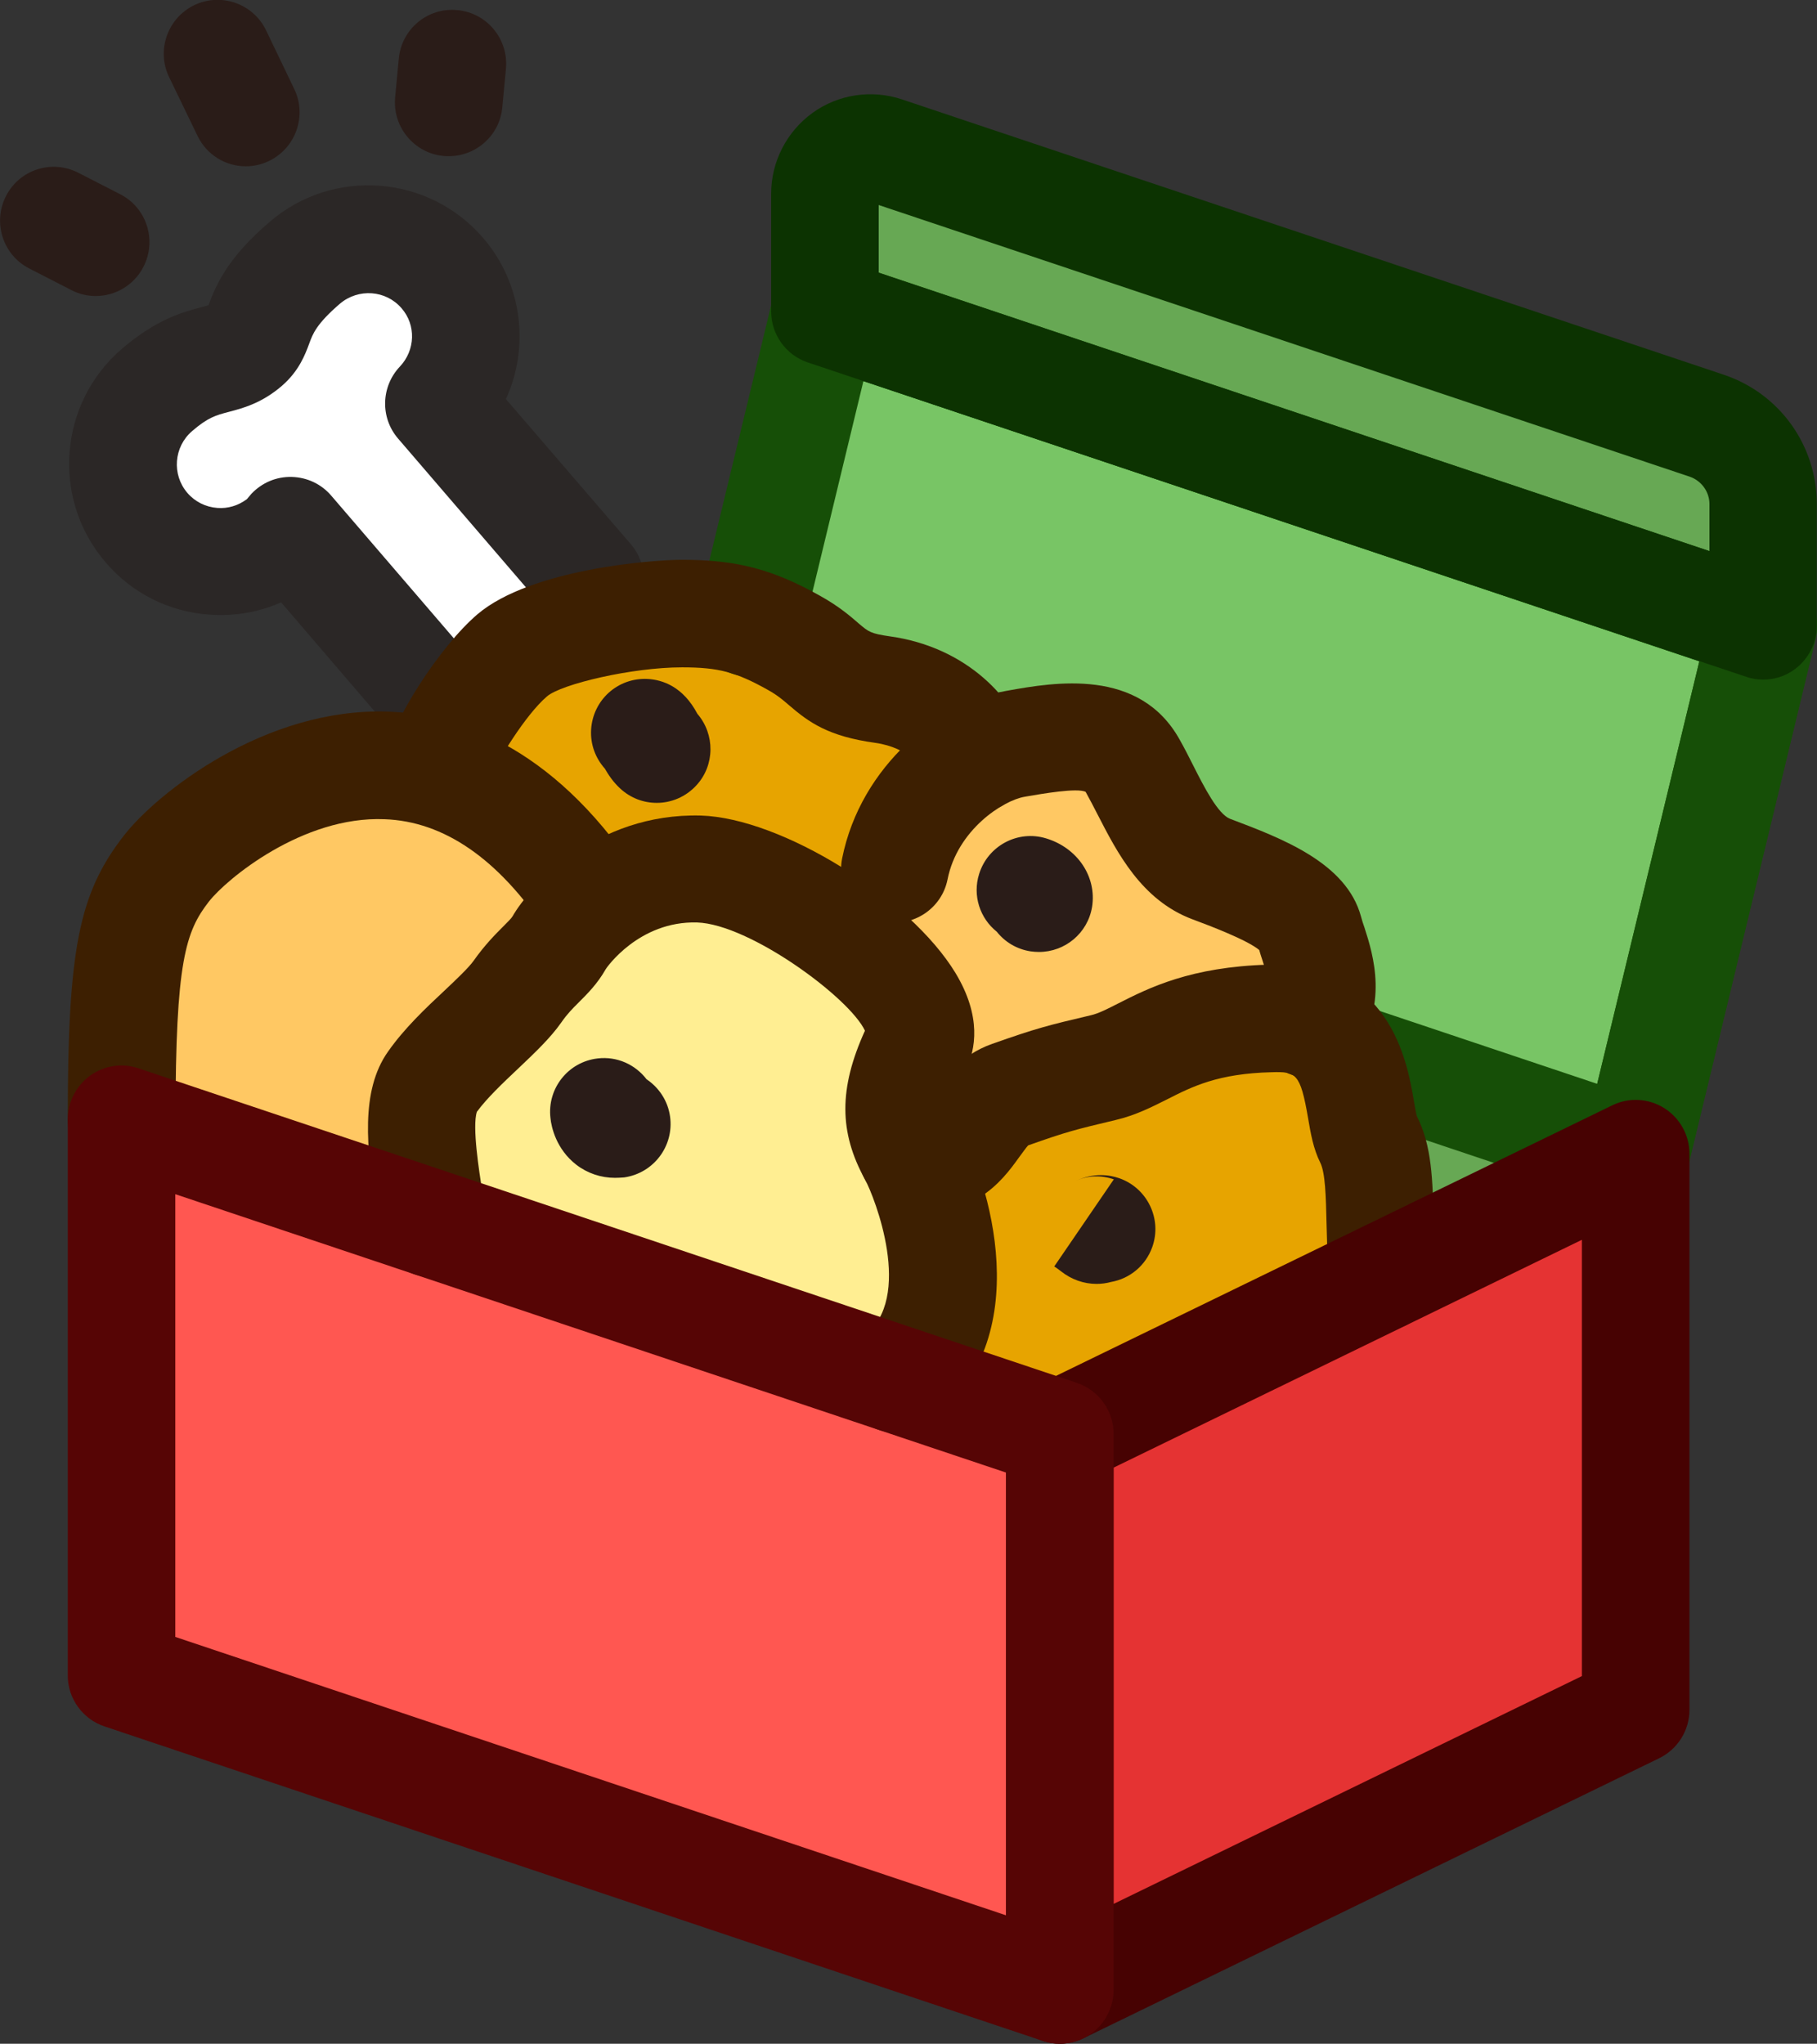 <?xml version="1.0" encoding="utf-8"?>
<!-- Generator: Adobe Illustrator 27.7.0, SVG Export Plug-In . SVG Version: 6.00 Build 0)  -->
<svg version="1.1" id="격리_모드" xmlns="http://www.w3.org/2000/svg" xmlns:xlink="http://www.w3.org/1999/xlink" x="0px"
	 y="0px" viewBox="0 0 84.47 95" style="enable-background:new 0 0 84.47 95;" xml:space="preserve">
<rect x="0" y="0" width="84.47" height="95" fill="#333333" stroke="none"/>
<style type="text/css">
	.st0{fill:#78C565;}
	.st1{fill:#67A854;}
	.st2{fill:#FFC863;}
	.st3{fill:#E7A400;}
	.st4{fill:#FFEE92;}
	.st5{fill:#FFFFFF;}
	.st6{fill:#FF5751;}
	.st7{fill:#E53333;}
	.st8{fill:#2A1C18;}
	.st9{fill:#2B2726;}
	.st10{fill:#3D1F01;}
	.st11{fill:#164F07;}
	.st12{fill:#0C3301;}
	.st13{fill:#470202;}
	.st14{fill:#560505;}
</style>
<g>
	<polygon class="st0" points="38.28,15.05 32.92,35.88 76.04,53.63 81.92,29.27 	"/>
	<polygon class="st1" points="63.22,48.97 74.32,52.96 62.47,59.07 	"/>
	<path class="st2" d="M41.64,40.62c0.07,1.06-1.25,2.74,0.25,3.87s1.37,2.62,1.37,3.74s-2.24,2.62-1.37,3.74s1.17,1.84,3.12,0.37
		c1.95-1.47,3.24-2.62,7.48-3.49s6.11-1.25,6.86-1.87c0.75-0.62,2.12-1.5,0.25-3.24c-1.87-1.75-2.99-2.37-4.49-3.99
		c-1.5-1.62-2.24-3.24-2.62-3.87c-0.37-0.62-1.75-1.62-2.87-1.5S41.39,36.75,41.64,40.62z"/>
	<path class="st3" d="M44.51,57.58c-0.5,1.25-1.37,3.62-1.37,4.61s1.87,2.62,2.74,3.37c0.87,0.75,4.49,0.62,6.36,0
		c1.87-0.62,7.98-4.12,8.6-4.74c0.62-0.62,2.12-1.25,2-2.62c-0.12-1.37-0.5-6.36-1-7.61c-0.5-1.25-0.62-2.37-1.87-2.37
		c-1.25,0-6.28-0.15-7.48,0.62c-1.2,0.77-4.86,2.24-5.49,2.74c-0.62,0.5-3.12,2.37-3.12,2.37l-1,2.49L44.51,57.58z"/>
	<path class="st4" d="M19.95,56.08c-0.25-1.75-0.75-6.86,1.25-7.86s2.7-2.81,3.74-3.62s2.37-3.12,4.36-3.49s4.86-0.75,6.98,0.12
		s2.12,0.37,3.87,2.62c1.75,2.24,3.37,3.99,3.12,5.49c-0.25,1.5-1.5,2.49-0.75,4.49c0.75,2,1.12,7.23,0.62,8.36
		c-0.5,1.12-2.12,2.24-3.37,1.75S19.95,56.08,19.95,56.08z"/>
	<path class="st2" d="M5.65,52.03c3.2,0.56,8.06,2.05,10.31,2.68c2.24,0.62,2.49,0.37,2.74-2c0.25-2.37,1.5-5.49,4.12-7.36
		c2.62-1.87,4.86-1.5,3.12-4.61c-1.75-3.12-1.37-4.24-3.87-5.24s-10.35,0.37-11.35,1.37s-2.62,3.37-2.74,3.99
		C7.85,41.49,5.65,52.03,5.65,52.03z"/>
	<path class="st5" d="M6.35,20.29c-0.75,1.12,0,4.36,1.37,4.86c1.37,0.5,3.02,0.4,4.24,0.12s2.12-0.62,3.37,1.25
		s2.37,4.36,3.37,5.36c1,1,5.99,1.37,7.11,0.62c1.12-0.75,2.49-2.99,0.62-5.86c-1.87-2.87-5.99-8.23-6.11-9.23
		c-0.12-1-0.37-3.87-1.25-4.74c-0.87-0.87-2.31-1.53-3.62-1c-1.31,0.53-1.98,2.39-2.99,3.37s-2.55,2.91-3.87,2.99
		C7.28,18.13,6.35,20.29,6.35,20.29z"/>
	<path class="st3" d="M19.2,36.25c0,0,5.36,0.62,8.11,5.36c7.23-0.12,11.85,1.5,12.84,2.24c1,0.75,1.25-3.87,2.62-5.99
		s3.49-3.99,2.62-4.74c-0.87-0.75-4.74-1.12-6.61-1.87s-2.74-1.87-4.61-2.24c-1.87-0.37-4.74-1-6.24-0.37
		c-1.5,0.62-4.49,1.87-5.49,2.87C21.44,32.51,19.2,36.25,19.2,36.25z"/>
	<polygon class="st6" points="49.27,92.5 5.65,77.88 5.65,52.03 49.27,66.65 	"/>
	<polygon class="st7" points="76.04,53.63 49.27,66.65 49.27,92.5 76.04,79.48 	"/>
	<path class="st1" d="M79.36,19.8L41.14,6.99C39.77,6.53,38.35,7.55,38.35,9v5.48l43.62,14.62v-5.66
		C81.97,21.78,80.92,20.32,79.36,19.8z"/>
	<g>
		<g>
			<path class="st8" d="M20.86,7.26c-0.08,0-0.16,0-0.24-0.01c-1.37-0.13-2.38-1.35-2.25-2.73l0.17-1.8
				c0.13-1.37,1.34-2.39,2.73-2.25c1.37,0.13,2.38,1.35,2.25,2.73L23.35,5C23.23,6.29,22.14,7.26,20.86,7.26z"/>
			<path class="st8" d="M11.43,7.73c-0.93,0-1.82-0.52-2.25-1.42L7.86,3.58c-0.6-1.24-0.07-2.74,1.17-3.34
				c1.25-0.6,2.74-0.07,3.34,1.17l1.31,2.73c0.6,1.24,0.07,2.74-1.17,3.34C12.16,7.65,11.79,7.73,11.43,7.73z"/>
			<path class="st8" d="M4.45,13.76c-0.39,0-0.78-0.09-1.14-0.28l-1.95-1c-1.23-0.63-1.71-2.14-1.08-3.37
				C0.91,7.88,2.41,7.4,3.64,8.03l1.95,1c1.23,0.63,1.71,2.14,1.08,3.37C6.23,13.26,5.36,13.76,4.45,13.76z"/>
		</g>
		<g>
			<path class="st9" d="M20.21,34.98c-0.7,0-1.4-0.29-1.9-0.87L13.07,28c-1.05,0.46-2.19,0.66-3.36,0.57c-1.87-0.14-3.58-1-4.8-2.43
				c-2.53-2.94-2.19-7.39,0.75-9.92c1.63-1.4,2.87-1.72,3.7-1.94c0.16-0.04,0.26-0.07,0.33-0.09c0.38-1.02,0.94-2.25,2.85-3.88
				c2.94-2.53,7.39-2.19,9.92,0.75c1.83,2.13,2.17,5.06,1.06,7.49l5.81,6.75c0.9,1.05,0.78,2.62-0.26,3.53
				c-1.05,0.9-2.63,0.78-3.53-0.26l-7.03-8.18c-0.84-0.97-0.8-2.42,0.08-3.35c0.72-0.76,0.76-1.93,0.08-2.71
				c-0.73-0.85-2.01-0.94-2.87-0.21c-1.09,0.94-1.26,1.4-1.42,1.84c-0.19,0.51-0.47,1.28-1.28,1.98c-0.94,0.81-1.83,1.04-2.48,1.21
				c-0.57,0.15-0.95,0.25-1.69,0.89c-0.85,0.73-0.95,2.02-0.22,2.87c0.35,0.41,0.85,0.66,1.39,0.7c0.5,0.04,0.98-0.11,1.38-0.41
				c0.08-0.09,0.14-0.17,0.21-0.25c0.49-0.51,1.15-0.8,1.88-0.78c0.71,0.02,1.37,0.33,1.83,0.87l6.72,7.82
				c0.9,1.05,0.78,2.63-0.27,3.53C21.37,34.78,20.79,34.98,20.21,34.98z M9.82,14.14C9.82,14.14,9.82,14.14,9.82,14.14
				C9.82,14.14,9.82,14.14,9.82,14.14z"/>
		</g>
		<path class="st10" d="M5.65,54.53c-1.38,0-2.5-1.12-2.5-2.5c0-7.9,0.51-10.49,2.61-13.19c1.53-1.97,6.56-5.97,12.3-5.76
			c3.06,0.11,7.54,1.49,11.48,7.39c0.77,1.15,0.46,2.7-0.69,3.47c-1.15,0.77-2.7,0.46-3.47-0.69c-2.22-3.33-4.74-5.07-7.5-5.17
			c-3.82-0.16-7.37,2.8-8.17,3.83c-1.08,1.39-1.55,2.77-1.55,10.12C8.15,53.42,7.03,54.53,5.65,54.53z"/>
		<path class="st10" d="M41.67,66.6c-0.76,0-1.51-0.34-2-1c-0.83-1.1-0.61-2.67,0.5-3.5c2.34-1.76,0.48-6.47,0.05-7.26
			c-1.22-2.21-1.23-4.24-0.01-6.93c-0.72-1.54-5.36-4.95-7.8-5.03c-2.72-0.08-4.24,2.14-4.25,2.17c-0.39,0.69-0.87,1.16-1.25,1.54
			c-0.29,0.29-0.54,0.54-0.81,0.93c-0.51,0.73-1.24,1.42-2.01,2.15c-0.71,0.67-1.45,1.37-1.92,2.01c-0.23,0.69,0.12,2.85,0.23,3.57
			c0.15,0.93,0.23,1.44,0.15,2c-0.21,1.36-1.48,2.3-2.85,2.09c-1.27-0.19-2.17-1.31-2.12-2.56c-0.02-0.18-0.06-0.43-0.11-0.73
			c-0.42-2.62-0.73-5.34,0.57-7.17c0.75-1.07,1.74-2.01,2.62-2.83c0.53-0.5,1.13-1.07,1.35-1.38c0.53-0.75,1.02-1.24,1.38-1.6
			c0.24-0.24,0.38-0.38,0.44-0.48c0.77-1.35,3.85-4.81,8.75-4.68c3.74,0.11,9.71,3.81,11.84,7.32c1.22,2.02,0.94,3.56,0.48,4.5
			c-0.84,1.73-0.63,2.1-0.29,2.71c1.28,2.31,3.77,9.79-1.41,13.68C42.72,66.44,42.19,66.6,41.67,66.6z M17.59,56.49
			C17.59,56.49,17.59,56.49,17.59,56.49C17.59,56.49,17.59,56.49,17.59,56.49z"/>
		<path class="st10" d="M60.87,50.1c-0.51,0-1.03-0.16-1.47-0.48c-1.12-0.81-1.36-2.38-0.54-3.49c0.17-0.23,0.17-0.45-0.18-1.52
			c-0.05-0.15-0.1-0.3-0.14-0.45c-0.56-0.47-2.33-1.14-3.11-1.43c-2.37-0.89-3.5-3.11-4.41-4.88c-0.18-0.35-0.36-0.7-0.55-1.04
			c-0.38-0.2-2.04,0.09-2.74,0.21l-0.11,0.02c-0.98,0.17-3.11,1.52-3.57,3.84c-0.27,1.35-1.59,2.23-2.94,1.96
			c-1.35-0.27-2.23-1.59-1.96-2.94c0.87-4.34,4.57-7.25,7.6-7.78l0.11-0.02c2.14-0.38,6.11-1.08,7.98,2.28
			c0.22,0.39,0.43,0.8,0.63,1.2c0.51,1.01,1.15,2.26,1.71,2.48c2.41,0.91,5.41,2.04,6.09,4.54c0.04,0.16,0.1,0.34,0.16,0.51
			c0.41,1.27,1.16,3.65-0.55,5.99C62.4,49.75,61.64,50.1,60.87,50.1z M58.46,43.89C58.46,43.89,58.46,43.89,58.46,43.89
			C58.46,43.89,58.46,43.89,58.46,43.89z"/>
		<path class="st8" d="M30.53,37.32c-0.61,0-1.21-0.22-1.69-0.66c-0.35-0.32-0.57-0.67-0.72-0.93c-0.43-0.48-0.68-1.12-0.64-1.81
			c0.08-1.38,1.24-2.43,2.63-2.36c0.69,0.04,1.64,0.35,2.31,1.62c0.82,0.95,0.82,2.39-0.05,3.33C31.87,37.05,31.2,37.32,30.53,37.32
			z M29.83,36.55C29.83,36.55,29.83,36.55,29.83,36.55C29.83,36.55,29.83,36.55,29.83,36.55z M29.83,36.55
			C29.83,36.55,29.83,36.55,29.83,36.55S29.83,36.55,29.83,36.55z M32.22,32.98C32.22,32.98,32.23,32.98,32.22,32.98
			C32.23,32.98,32.22,32.98,32.22,32.98z"/>
		<path class="st8" d="M48.3,44.25c-0.13,0-0.26-0.01-0.4-0.03c-0.64-0.1-1.19-0.44-1.56-0.91c-0.78-0.62-1.14-1.68-0.82-2.69
			c0.41-1.31,1.8-2.05,3.11-1.65c1.46,0.44,2.36,1.78,2.14,3.18C50.57,43.38,49.51,44.25,48.3,44.25z M47.15,43.74L47.15,43.74
			L47.15,43.74z M45.83,41.36C45.83,41.36,45.83,41.36,45.83,41.36C45.83,41.36,45.83,41.36,45.83,41.36z"/>
		<path class="st8" d="M28.59,54.75c-0.65,0-1.28-0.21-1.8-0.61c-0.94-0.73-1.16-1.76-1.2-2.17c-0.16-1.37,0.82-2.61,2.19-2.77
			c0.91-0.11,1.76,0.29,2.28,0.97c0.57,0.38,0.99,1,1.09,1.73c0.19,1.37-0.76,2.63-2.13,2.83C28.88,54.74,28.74,54.75,28.59,54.75z"
			/>
		<path class="st8" d="M50.98,59.68c-0.59,0-1.17-0.2-1.66-0.59c-0.11-0.09-0.3-0.22-0.31-0.22l2.77-4.05
			c-0.57-0.2-1.21-0.19-1.76,0.07c0.83-0.39,1.56-0.28,2.02-0.12c1.3,0.46,1.99,1.89,1.53,3.19c-0.31,0.88-1.06,1.48-1.92,1.63
			C51.43,59.65,51.2,59.68,50.98,59.68z M50.39,59.49L50.39,59.49L50.39,59.49z M52.41,55.16C52.41,55.16,52.41,55.16,52.41,55.16
			C52.41,55.16,52.41,55.16,52.41,55.16z"/>
		<path class="st11" d="M76.04,56.13c-0.19,0-0.39-0.02-0.59-0.07c-1.34-0.32-2.17-1.68-1.84-3.02L79,30.74L40.14,17.71l-2.86,11.83
			c-0.32,1.34-1.67,2.17-3.02,1.84c-1.34-0.32-2.17-1.68-1.84-3.02l3.5-14.47c0.16-0.68,0.61-1.26,1.22-1.6
			c0.61-0.34,1.34-0.41,2-0.18l43.62,14.62c1.23,0.41,1.94,1.7,1.64,2.96l-5.93,24.54C78.2,55.36,77.17,56.13,76.04,56.13z"/>
		<path class="st11" d="M76.04,56.13c-0.27,0-0.54-0.04-0.79-0.13l-13.39-4.49c-1.31-0.44-2.01-1.86-1.58-3.17
			c0.44-1.31,1.86-2.01,3.17-1.58l10.8,3.62L79,30.74L37.56,16.85c-1.31-0.44-2.01-1.86-1.58-3.17c0.44-1.31,1.86-2.01,3.17-1.58
			l43.62,14.62c1.23,0.41,1.94,1.7,1.64,2.96l-5.93,24.54c-0.16,0.68-0.61,1.26-1.22,1.6C76.88,56.03,76.46,56.13,76.04,56.13z"/>
		<path class="st12" d="M81.97,31.59c-0.27,0-0.54-0.04-0.79-0.13L37.56,16.85c-1.02-0.34-1.71-1.3-1.71-2.37V9
			c0-1.48,0.72-2.88,1.92-3.75c1.2-0.87,2.76-1.1,4.16-0.63l38.21,12.8l0,0c2.59,0.87,4.32,3.28,4.32,6.01v5.66
			c0,0.8-0.39,1.56-1.04,2.03C83,31.43,82.49,31.59,81.97,31.59z M40.85,12.68l38.62,12.94v-2.19c0-0.57-0.37-1.08-0.91-1.27
			L40.85,9.53V12.68z"/>
		<path class="st10" d="M20.39,38.08c-0.12,0-0.24-0.01-0.36-0.03c-1.37-0.2-2.31-1.47-2.11-2.83c0.24-1.62,2.52-5.17,4.28-6.67
			c2.48-2.1,8.13-2.53,9.51-2.53c2.54,0,4.22,0.44,6.44,1.69c0.86,0.48,1.39,0.94,1.77,1.27c0.46,0.39,0.55,0.47,1.45,0.6
			c3.61,0.5,5.85,2.96,6.41,5.04c0.36,1.33-0.43,2.71-1.76,3.06c-1.33,0.36-2.71-0.43-3.06-1.76c-0.05-0.18-0.66-1.16-2.27-1.39
			c-2.17-0.3-3.07-0.94-4.01-1.75c-0.3-0.26-0.55-0.47-0.98-0.71c-1.48-0.83-2.3-1.05-3.99-1.05c-2.33,0-5.62,0.78-6.28,1.35
			c-1,0.85-2.35,3.07-2.59,3.73C22.59,37.26,21.56,38.08,20.39,38.08z M22.86,35.94c-0.01,0.04-0.01,0.07-0.02,0.11
			C22.85,36.01,22.86,35.97,22.86,35.94z"/>
		<path class="st10" d="M64.26,61.86c-1.31,0-2.42-1.03-2.49-2.35c-0.06-0.99-0.08-1.85-0.1-2.6c-0.03-1.34-0.06-2.39-0.29-2.86
			c-0.33-0.66-0.45-1.38-0.57-2.08c-0.36-2.1-0.57-2.16-1.69-2.13c-2.5,0.06-3.7,0.67-4.86,1.26c-0.72,0.36-1.46,0.74-2.39,0.96
			c-1.89,0.45-2.26,0.54-4.07,1.18c-0.06,0.05-0.29,0.38-0.45,0.59c-0.69,0.96-2.3,3.21-5.66,2.2c-1.32-0.4-2.07-1.79-1.68-3.11
			c0.39-1.3,1.75-2.05,3.05-1.7c0.08-0.1,0.16-0.22,0.23-0.31c0.53-0.74,1.33-1.86,2.84-2.39c2.04-0.72,2.59-0.86,4.59-1.33
			c0.35-0.08,0.76-0.29,1.27-0.55c1.42-0.72,3.36-1.7,6.99-1.8c5.62-0.16,6.44,4.52,6.74,6.28c0.05,0.27,0.11,0.65,0.15,0.77
			c0.7,1.38,0.73,2.93,0.78,4.9c0.02,0.71,0.04,1.51,0.09,2.43c0.08,1.38-0.97,2.56-2.35,2.64C64.35,61.86,64.31,61.86,64.26,61.86z
			"/>
		<path class="st13" d="M49.27,95c-0.46,0-0.92-0.13-1.33-0.38c-0.73-0.46-1.17-1.26-1.17-2.12V66.65c0-0.96,0.55-1.83,1.41-2.25
			l26.77-13.02c0.77-0.38,1.69-0.33,2.42,0.13c0.73,0.46,1.17,1.26,1.17,2.12v25.85c0,0.96-0.55,1.83-1.41,2.25L50.36,94.75
			C50.02,94.92,49.64,95,49.27,95z M51.77,68.22V88.5l21.77-10.59V57.63L51.77,68.22z"/>
		<path class="st14" d="M49.27,95c-0.27,0-0.54-0.04-0.79-0.13L4.86,80.25c-1.02-0.34-1.71-1.3-1.71-2.37V52.03
			c0-0.8,0.39-1.56,1.04-2.03c0.65-0.47,1.49-0.6,2.25-0.34l43.62,14.62c1.02,0.34,1.71,1.3,1.71,2.37V92.5
			c0,0.8-0.39,1.56-1.04,2.03C50.3,94.84,49.79,95,49.27,95z M8.15,76.09l38.62,12.94V68.45L8.15,55.51V76.09z"/>
	</g>
</g>
</svg>

